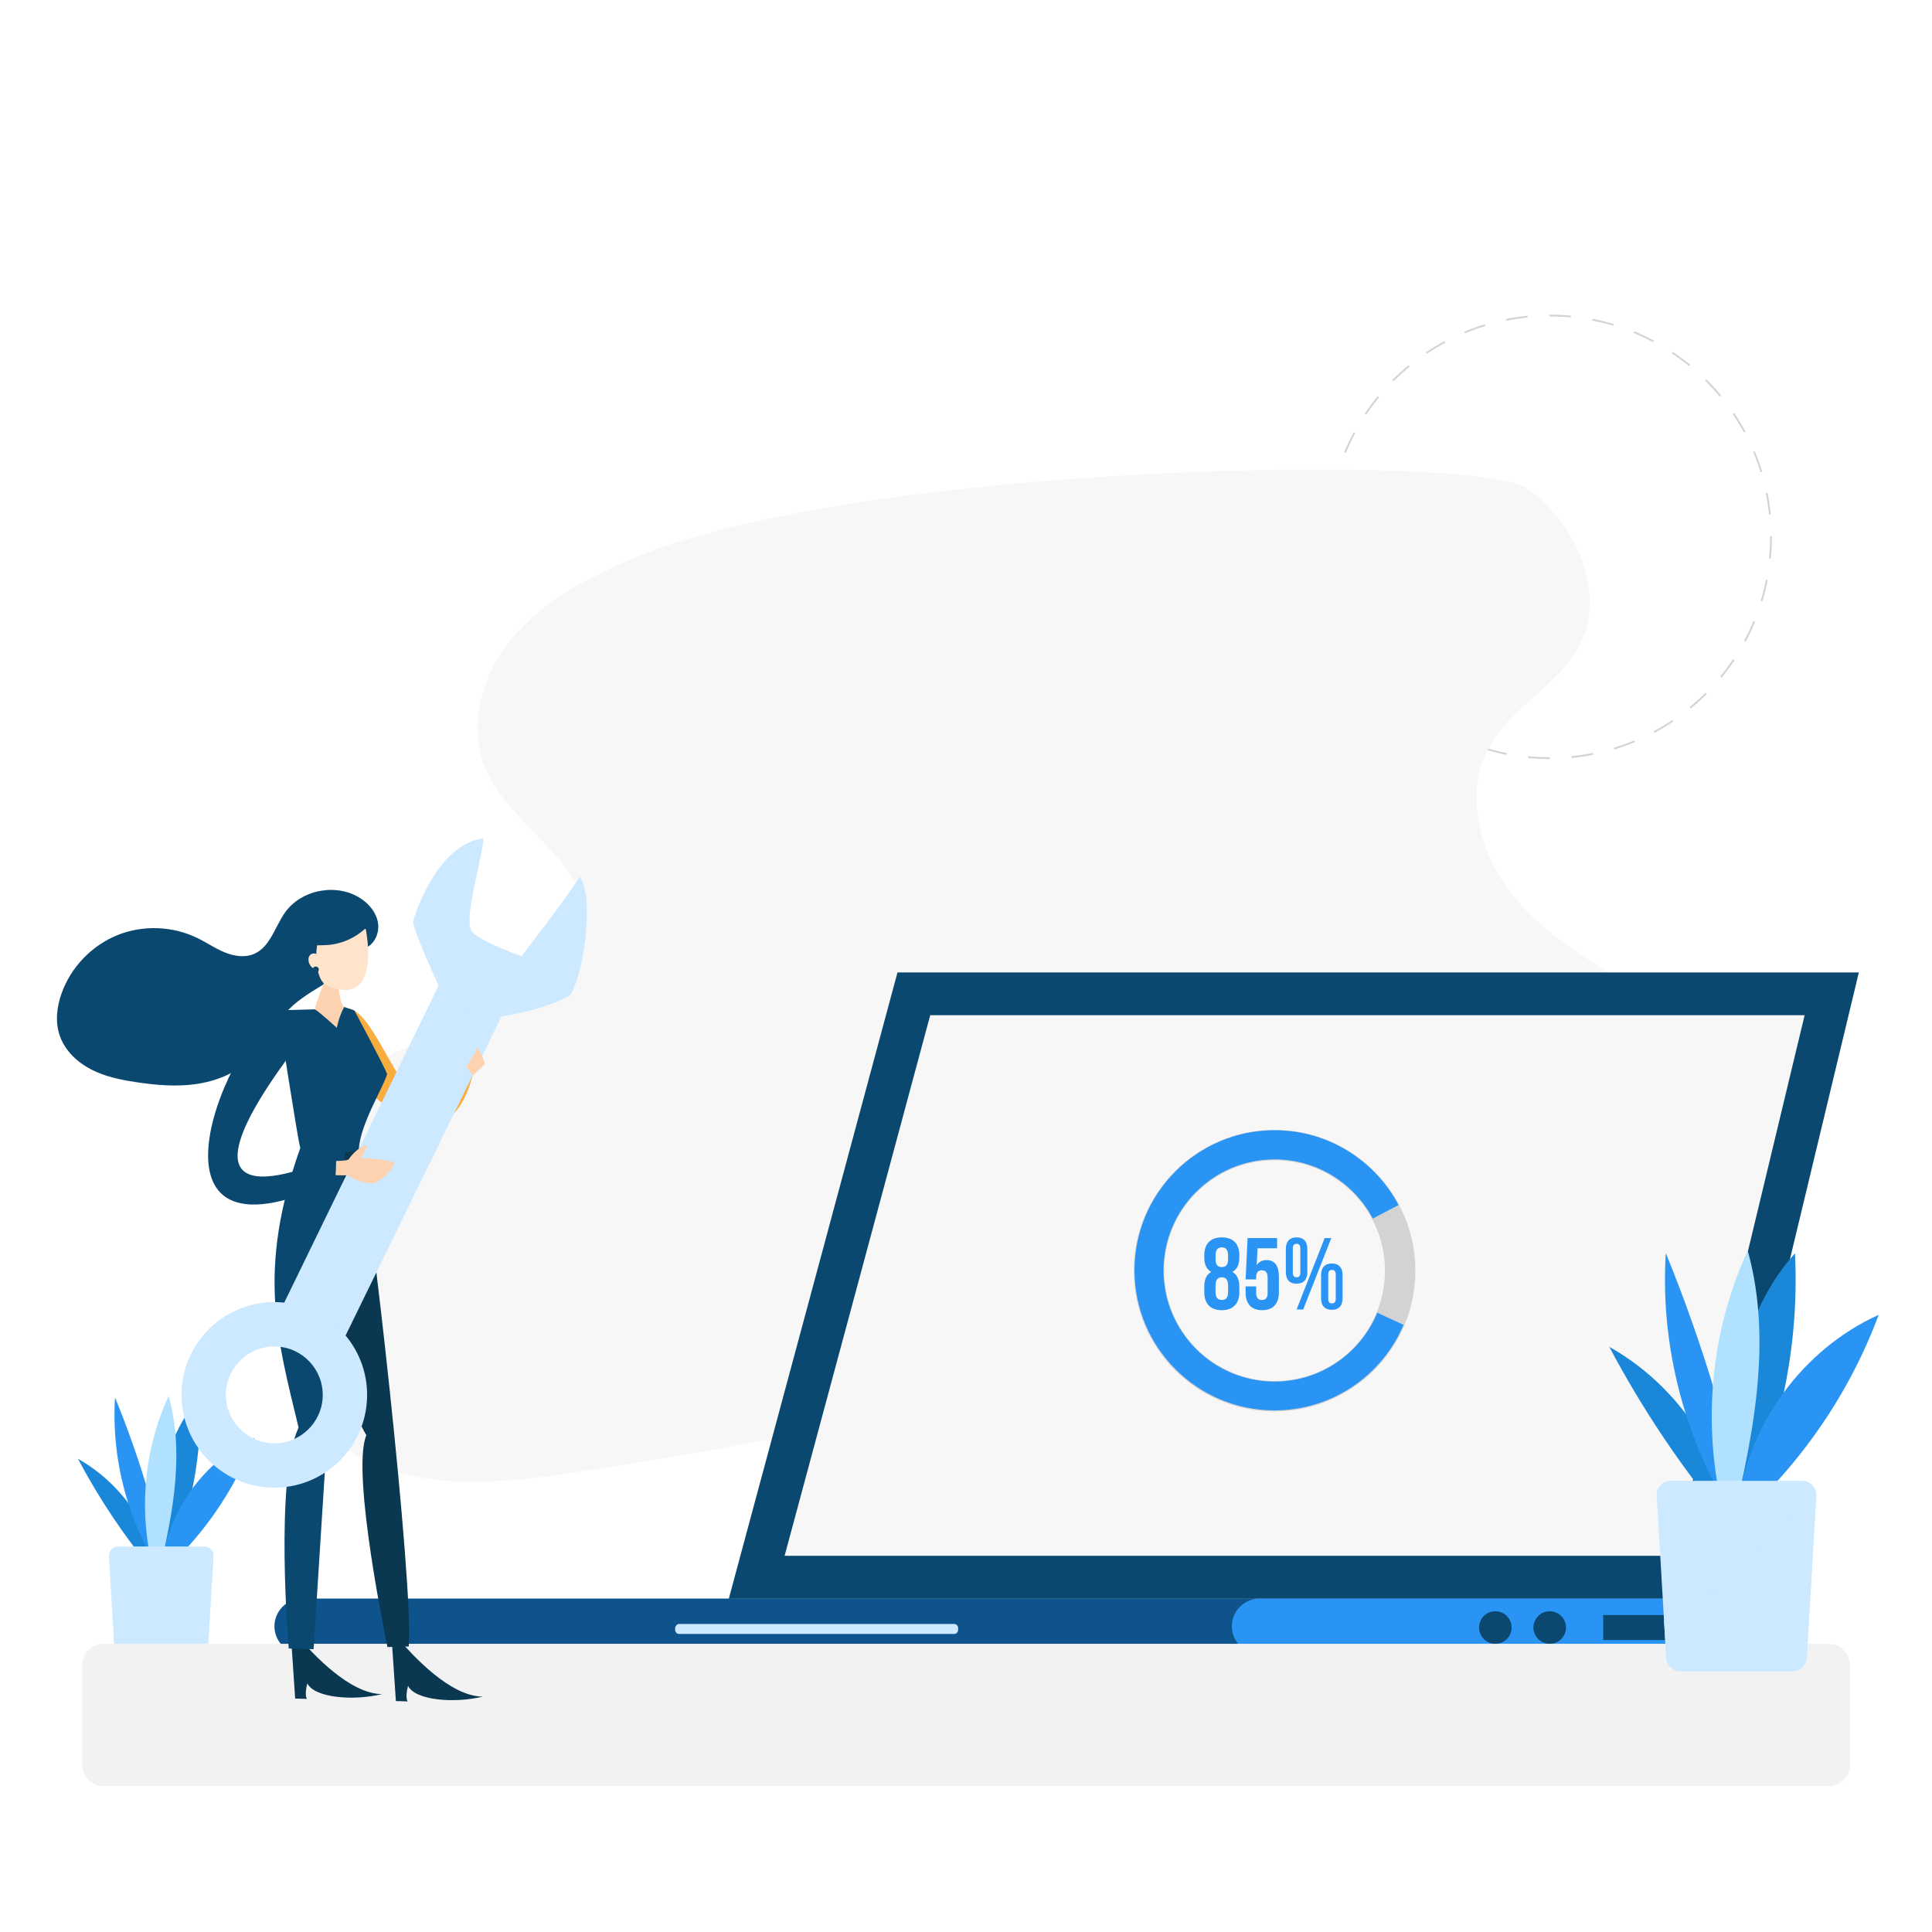 <svg xmlns="http://www.w3.org/2000/svg" xmlns:xlink="http://www.w3.org/1999/xlink" version="1.1" id="Layer_2" x="0px" y="0px" viewBox="0 0 1080 1080" style="enable-background:new 0 0 1080 1080;" xml:space="preserve">
<style xmlns="http://www.w3.org/2000/svg" type="text/css">
	.st0{fill:#1A87D8;}
	.st1{fill:#2A94F4;}
	.st2{fill:#B0E1FF;}
	.st3{fill:#CCE9FF;}
	.st4{fill:none;stroke:#D3D3D3;stroke-miterlimit:10;stroke-dasharray:12.14,12.14;}
	.st5{fill:#F7F7F7;}
	.st6{fill:#0E538C;}
	.st7{fill:#0B4870;}
	.st8{fill:none;stroke:#D3D3D3;stroke-width:17;stroke-miterlimit:10;}
	.st9{fill:#F2F2F2;}
	.st10{fill:#0A3851;}
	.st11{fill:#F9AD3E;}
	.st12{fill:#0b4870;}
	.st13{fill:#FCD2B1;}
	.st14{fill:#FFE3CA;}
</style>
<g xmlns="http://www.w3.org/2000/svg">
	<g>
		<g>
			<path class="st0" d="M88.1,875.8c-5.4-25.2-22-47.7-44.5-60.3c12,22.7,26.4,44.1,42.9,63.9L88.1,875.8z"/>
		</g>
		<g>
			<path class="st1" d="M94.2,885.3C72.8,855.4,62,818,64.3,781.2c13.9,33.9,24.4,69.2,31.2,105.2L94.2,885.3z"/>
		</g>
		<g>
			<path class="st0" d="M88,886.3c-0.7-18.4-1.3-37,1.6-55.2s9.6-36.2,22-49.9c1.9,37.7-7.2,75.9-26,108.7L88,886.3z"/>
		</g>
		<g>
			<path class="st2" d="M88.9,888c-12.1-34.8-10.1-74.3,5.4-107.7c9.7,34.9,1.1,72-7.5,107.2L88.9,888z"/>
		</g>
		<g>
			<path class="st1" d="M90.5,875.1c3.3-30.5,23.7-58.7,51.7-71.3c-11.4,30.5-30.8,57.9-55.7,78.8L90.5,875.1z"/>
		</g>
	</g>
	<path class="st3" d="M119.3,869.7l-3.5,59.3c0,2.9-2.3,5.2-5.2,5.2H69.6c-2.9,0-5.2-2.3-5.2-5.2l-0.8-13.4l-2.7-45.9   c0-2.9,2.3-5.2,5.2-5.2h48.1c1.9,0,3.5,1,4.4,2.5v0C119.1,867.8,119.3,868.7,119.3,869.7z"/>
	<g>
		<path class="st3" d="M119.3,869.7l-3.5,59.3c0,2.9-2.3,5.2-5.2,5.2H69.6c-2.9,0-5.2-2.3-5.2-5.2l-0.8-13.4    c19.2-5.5,39-29.2,55-48.6C119.1,867.8,119.3,868.7,119.3,869.7z"/>
	</g>
</g>
<g xmlns="http://www.w3.org/2000/svg">
	<circle class="st4" cx="866.3" cy="300.1" r="123.7"/>
</g>
<g xmlns="http://www.w3.org/2000/svg">
	<path class="st5" d="M350.6,313.5c-23.9,10.4-47.6,23.2-64.3,43.2c-16.7,20-25.1,48.7-15,72.8c13.4,32.1,55.8,50.8,56,85.6   c0.1,24.9-22.9,43.9-46.1,53c-23.2,9.1-48.9,12.3-70,25.6c-31.9,20-46.8,58.7-52.9,95.8c-6.3,38.5-3.8,82.4,23.5,110.4   c33.9,34.7,89.9,30.8,137.9,23.4c64-9.9,127.7-21.5,191.5-33.1c139.7-25.5,279.4-50.9,419-76.4c15-2.7,30.6-5.7,42.7-14.9   c24.2-18.2,26.2-55.7,12.2-82.4c-14-26.8-40-45-65.8-60.7S866,525,846.7,501.7s-28.9-57.7-14.3-84.1c12.4-22.4,39-34.4,50.6-57.2   c15.3-30.1-2.3-68.5-30.1-87.7C825.2,253.5,476.7,258.3,350.6,313.5z"/>
</g>
<g xmlns="http://www.w3.org/2000/svg">
	<g>
		<path class="st5" d="M168.9,912.2c-1.6,0-3-1.4-3-3c0-1.6,1.4-3,3-3h773.9v6.1H168.9z"/>
		<path class="st6" d="M955.3,893.6H168.9c-8.5,0-15.5,7-15.5,15.5s7,15.5,15.5,15.5h786.4V893.6L955.3,893.6z"/>
	</g>
	<g>
		<polygon class="st5" points="423,881.7 510.9,555.5 1024,555.5 945.6,881.7   "/>
		<path class="st7" d="M1008.8,567.5l-72.6,302.2H438.6L520,567.5H1008.8 M1039.1,543.6H501.7l-94.3,350.1h547.6L1039.1,543.6    L1039.1,543.6z"/>
	</g>
	<g>
		<path class="st5" d="M704.1,912.2c-1.6,0-3-1.4-3-3c0-1.6,1.4-3,3-3h238.7v6.1H704.1z"/>
		<path class="st1" d="M955.3,893.6H704.1c-8.5,0-15.5,7-15.5,15.5s7,15.5,15.5,15.5h251.2V893.6L955.3,893.6z"/>
	</g>
	<path class="st3" d="M379.7,907.8h153.6c1.3,0,2.3,1,2.3,2.3v1c0,1.3-1,2.3-2.3,2.3H379.7c-1.3,0-2.3-1-2.3-2.3v-1   C377.5,908.9,378.5,907.8,379.7,907.8z"/>
	<rect x="896.2" y="902.8" class="st7" width="43.9" height="14"/>
	<circle class="st7" cx="866.3" cy="909.8" r="9.1"/>
	<circle class="st7" cx="835.9" cy="909.8" r="9.1"/>
	<circle class="st8" cx="712.5" cy="710.3" r="70.2"/>
	<g>
		<path class="st1" d="M769.9,733.8c-9.3,22.6-31.5,38.5-57.4,38.5c-34.2,0-62.1-27.8-62.1-62.1c0-34.2,27.8-62.1,62.1-62.1    c23.8,0,44.5,13.4,54.9,33.1l14.4-7.6c-13.1-24.8-39.3-41.8-69.3-41.8c-43.2,0-78.3,35.1-78.3,78.3c0,43.2,35.1,78.3,78.3,78.3    c32.4,0,60.2-19.7,72.1-47.8L769.9,733.8z"/>
	</g>
	<g>
		<path class="st1" d="M683,732.4c-6.3,0-9.8-3.6-9.8-10v-3.1c0-3.8,1.1-6.8,3.9-8.3c-2.6-1.4-3.9-4.1-3.9-8v-1.3    c0-6.4,3.5-10,9.8-10s9.8,3.6,9.8,10v1.3c0,3.9-1.3,6.6-3.9,8c2.7,1.5,3.9,4.5,3.9,8.3v3.1C692.8,728.7,689.3,732.4,683,732.4z     M679.5,704.1c0,3.2,1.5,4.2,3.5,4.2c2,0,3.5-1,3.5-4.2v-2.2c0-3.6-1.5-4.6-3.5-4.6c-2,0-3.5,1-3.5,4.6V704.1z M683,726.7    c2,0,3.5-1,3.5-4.5v-3.7c0-3.1-1.3-4.5-3.5-4.5s-3.5,1.4-3.5,4.5v3.7C679.5,725.7,681,726.7,683,726.7z"/>
		<path class="st1" d="M702.2,719.1v3.7c0,2.8,1.3,3.9,3.2,3.9c2,0,3.2-1,3.2-3.9V714c0-2.8-1.3-3.9-3.2-3.9c-2,0-3.2,1.1-3.2,3.9    v1.2h-5.9l1.1-23.1h16.5v5.7H703l-0.5,9.5c1.1-1.9,3-2.9,5.5-2.9c4.6,0,6.9,3.2,6.9,9.1v8.9c0,6.4-3.2,10-9.3,10    c-6.2,0-9.3-3.6-9.3-10v-3.3H702.2z"/>
		<path class="st1" d="M718.8,698.1c0-4.1,2.1-6.4,6-6.4s6,2.3,6,6.4v13.1c0,4.1-2.1,6.4-6,6.4s-6-2.3-6-6.4V698.1z M722.7,711.5    c0,1.8,0.7,2.5,2.1,2.5c1.3,0,2.1-0.7,2.1-2.5v-13.7c0-1.8-0.8-2.5-2.1-2.5c-1.3,0-2.1,0.7-2.1,2.5V711.5z M740.5,692.1h3.7    l-15.7,39.9h-3.7L740.5,692.1z M738.5,712.7c0-4.1,2.1-6.4,6-6.4c3.9,0,6,2.3,6,6.4v13.1c0,4.1-2.1,6.4-6,6.4c-3.9,0-6-2.3-6-6.4    V712.7z M742.5,726.1c0,1.8,0.7,2.5,2.1,2.5c1.3,0,2.1-0.7,2.1-2.5v-13.7c0-1.8-0.8-2.5-2.1-2.5c-1.3,0-2.1,0.7-2.1,2.5V726.1z"/>
	</g>
</g>
<path xmlns="http://www.w3.org/2000/svg" class="st9" d="M57.9,918.9h964.2c6.6,0,12,5.4,12,12v55.6c0,6.6-5.4,12-12,12H57.9c-6.6,0-12-5.4-12-12v-55.6  C45.9,924.3,51.3,918.9,57.9,918.9z"/>
<g xmlns="http://www.w3.org/2000/svg">
	<path class="st10" d="M167.6,916.1c6.8,7.7,27.7,30.9,46,30.9c-15.7,3.9-37.8,2.2-41.8-6c-1.8,6.9-0.2,8.7-0.2,8.7l-6.6-0.2   l-2.2-32.6L167.6,916.1z"/>
	<path class="st10" d="M200.6,642.4c6.2,25.2,30.8,244.2,27.9,278c-3.5,0.1-11.9,0.3-11.9,0.3s-20.6-97.8-11.8-118.4   c-23.9-39.6-26.5-162.9-26.5-162.9L200.6,642.4z"/>
	<path class="st7" d="M192.9,644.2l-17.6,277.7l-13.9-0.4c0,0-8-94.6,5.5-123.5c-12.4-51.3-23.1-88.3,1-156.4   C179.6,626.9,192.9,644.2,192.9,644.2z"/>
	<path class="st11" d="M198.1,565c19,10.4,40.5,100,59,17.1c6.5,0.4,10.1,0.3,10.1,0.3s-4.3,92.9-73.1,15.1   C186.3,555,198.1,565,198.1,565z"/>
	<g>
		<path class="st7" d="M204,530c5.4-2,8.2-8.4,7.3-14.1s-4.9-10.5-9.6-13.6c-13.2-8.8-33.1-5.2-42.3,7.7c-5.7,8-8.3,19.3-17.3,23.2    c-5.2,2.3-11.4,1.3-16.7-0.9c-5.3-2.2-10-5.5-15.2-8c-13.8-6.7-30.5-7.3-44.7-1.5s-25.8,17.8-31,32.3c-2.8,7.7-3.8,16.3-1,24.1    c2.9,8.2,9.7,14.6,17.4,18.6s16.4,5.8,25,7.1c11.2,1.7,22.5,2.7,33.7,1.1c11.2-1.6,22.2-6,30.3-13.8c8.5-8.2,13.3-19.6,21.6-28    c12.7-12.8,32.8-17.9,41.8-33.5"/>
	</g>
	<path class="st12" d="M155.3,564.8c-32.2,22-82.8,151.4,34.5,94c0.5-3.1-1.6-13-1.6-13S85.6,695.1,159.7,593   C170.8,584.2,155.3,564.8,155.3,564.8z"/>
	<path class="st12" d="M192.4,562.9c5.7,2,5.7,2,5.7,2s16.6,30.8,18.3,35.5c-2,7.4-15,27.8-15.8,42c-9,3-23.3,3.6-32.8-0.9   c-1.3-4-12.5-76.7-12.5-76.7l20.7-0.6L192.4,562.9z"/>
	<g>
		<path class="st13" d="M189,549.5c0.2,2,0.9,11.6,3.4,13.4c-3.2,5.9-4.1,11.7-4.1,11.7s-9.8-9.1-12.4-10.4    c1.5-5.5,6.7-18.9,6.7-18.9L189,549.5z"/>
		<path class="st14" d="M204.5,519.5c1.5,8.6,2.8,21.2-2.2,29.1c-2.1,3.3-5.9,5.1-9.7,4.8c-12.1-1-13.6-4.7-15.3-12.4    C175.4,532.3,177.1,501.5,204.5,519.5z"/>
		<g>
			<path class="st7" d="M208.5,514.3c-5.8,7.8-15,13-24.6,13.9c-4.1,0.4-8.4,0-12.5,0.7c-4.1,0.7-8.3,2.6-10.3,6.3     C161.1,535.2,173.1,489.9,208.5,514.3z"/>
		</g>
		
			<ellipse transform="matrix(0.844 -0.536 0.536 0.844 -260.732 178.622)" class="st14" cx="176.7" cy="537.5" rx="3.7" ry="4.9"/>
		<circle class="st12" cx="176.5" cy="542" r="1.7"/>
	</g>
	<path class="st10" d="M223.9,917.5c6.8,7.7,27.7,30.9,46,30.9c-15.7,3.9-37.8,2.2-41.8-6c-1.8,6.9-0.2,8.7-0.2,8.7l-6.6-0.2   l-2.2-32.6L223.9,917.5z"/>
	<g>
		<polygon class="st3" points="245.2,550.9 154.5,737.2 189.4,754.3 280.3,568.2   "/>
		<path class="st3" d="M245.2,550.9c0,0-14.8-32-14.2-35.8c0.6-3.8,13.7-43.4,39.2-46.4c-0.6,12.4-12.1,47-5.9,52.7    c6.3,5.7,27.2,13.1,27.2,13.1s28.9-37.3,32.5-44.5c8.6,11.3,2.1,57-5.8,66.8c-17,8.7-38.1,11.4-38.1,11.4l-18.5-0.5L245.2,550.9z"/>
		<path class="st3" d="M101.5,778.3c-0.8,28.6,21.8,52.5,50.4,53.3c28.6,0.8,52.5-21.8,53.3-50.4c0.8-28.6-21.8-52.5-50.4-53.3    C126.2,727.1,102.3,749.7,101.5,778.3z M126.3,779c0.4-14.9,12.8-26.7,27.8-26.3c14.9,0.4,26.7,12.8,26.3,27.8    c-0.4,14.9-12.8,26.7-27.8,26.3C137.7,806.4,125.9,793.9,126.3,779z"/>
	</g>
	<path class="st13" d="M187.9,649c0,0,6.6-0.1,7.1-1c0.5-0.9,5.2-7.4,10.6-7.8c-0.9,1.5-3,6.7-4.6,7.1c5.9,0,17.9,1.5,19.6,2.6   c-1.3,4.2-7,10.2-12.4,11.7c-7.5-0.4-13.9-4.6-13.9-4.6s-7.1,0.1-6.8-0.2S187.9,649,187.9,649z"/>
	<path class="st13" d="M267.2,585.7c0,0,4.2,7.6,3.7,9c-0.6,1.5-6.7,6.5-6.7,6.5l-3.5-5.1L267.2,585.7z"/>
</g>
<g xmlns="http://www.w3.org/2000/svg">
	<g>
		<g>
			<g>
				<path class="st0" d="M967.6,845c-8.2-38.5-33.7-72.9-68-92.1c18.4,34.7,40.3,67.4,65.5,97.6L967.6,845z"/>
			</g>
			<g>
				<path class="st1" d="M976.8,859.5c-32.7-45.7-49.1-102.9-45.6-159c21.2,51.8,37.2,105.7,47.7,160.6L976.8,859.5z"/>
			</g>
			<g>
				<path class="st0" d="M967.5,861.1c-1-28.1-2-56.5,2.4-84.3c4.4-27.8,14.6-55.3,33.5-76.2c2.9,57.6-11.1,115.9-39.6,166      L967.5,861.1z"/>
			</g>
			<g>
				<path class="st2" d="M968.8,863.6c-18.4-53.2-15.4-113.4,8.2-164.5c14.8,53.4,1.7,110-11.4,163.8L968.8,863.6z"/>
			</g>
			<g>
				<path class="st1" d="M971.2,843.9c5.1-46.7,36.2-89.6,79-108.9c-17.3,46.5-47,88.4-85.1,120.3L971.2,843.9z"/>
			</g>
		</g>
		<path class="st3" d="M1015.3,835.7l-5.3,90.6c0,4.4-3.6,7.9-7.9,7.9h-62.8c-4.4,0-7.9-3.6-7.9-7.9l-1.2-20.5l-4.1-70.1    c0-4.4,3.6-7.9,7.9-7.9h73.4c2.9,0,5.4,1.5,6.8,3.8v0C1014.9,832.8,1015.3,834.2,1015.3,835.7z"/>
		<g>
			<path class="st3" d="M1015.3,835.7l-5.3,90.6c0,4.4-3.6,7.9-7.9,7.9h-62.8c-4.4,0-7.9-3.6-7.9-7.9l-1.2-20.5     c29.3-8.4,59.5-44.6,84-74.2C1014.9,832.8,1015.3,834.2,1015.3,835.7z"/>
		</g>
	</g>
</g>
</svg>